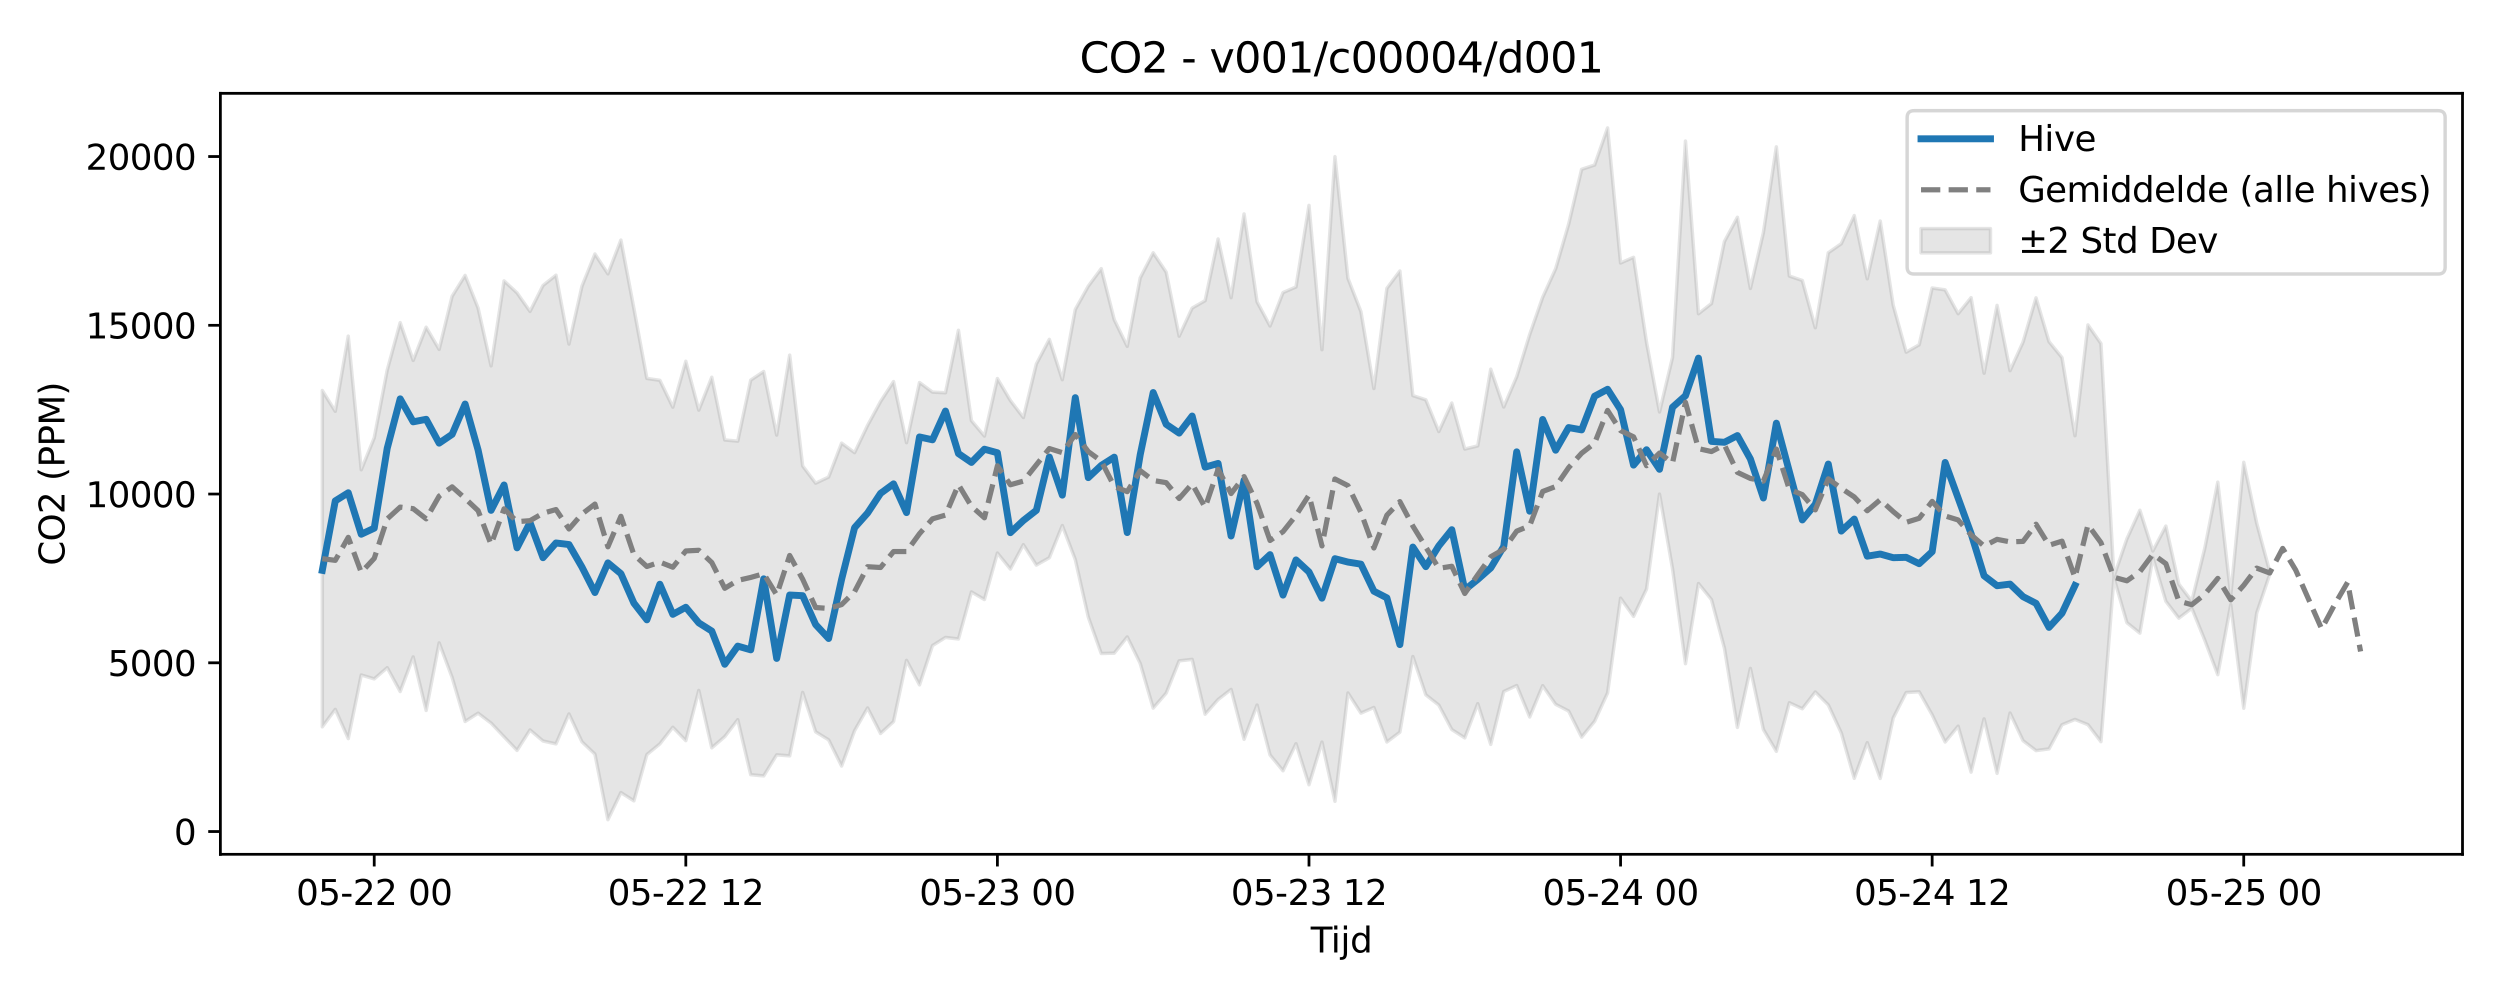 <?xml version="1.0" encoding="utf-8" standalone="no"?>
<!DOCTYPE svg PUBLIC "-//W3C//DTD SVG 1.1//EN"
  "http://www.w3.org/Graphics/SVG/1.1/DTD/svg11.dtd">
<svg xmlns:xlink="http://www.w3.org/1999/xlink" width="720pt" height="288pt" viewBox="0 0 720 288" xmlns="http://www.w3.org/2000/svg" version="1.1">
 <defs>
  <style type="text/css">*{stroke-linejoin: round; stroke-linecap: butt}</style>
 </defs>
 <g id="figure_1">
  <g id="patch_1">
   <path d="M 0 288 
L 720 288 
L 720 0 
L 0 0 
z
" style="fill: #ffffff"/>
  </g>
  <g id="axes_1">
   <g id="patch_2">
    <path d="M 63.47 246.04 
L 709.2 246.04 
L 709.2 26.88 
L 63.47 26.88 
z
" style="fill: #ffffff"/>
   </g>
   <g id="FillBetweenPolyCollection_1">
    <defs>
     <path id="medb836004f" d="M 92.821 -175.531 
L 92.821 -78.671 
L 96.56 -83.704 
L 100.299 -75.28 
L 104.038 -93.603 
L 107.777 -92.474 
L 111.516 -95.704 
L 115.256 -88.832 
L 118.995 -98.805 
L 122.734 -83.381 
L 126.473 -102.851 
L 130.212 -92.892 
L 133.951 -80.215 
L 137.69 -82.6 
L 141.429 -79.746 
L 145.168 -75.806 
L 148.907 -71.879 
L 152.646 -77.77 
L 156.385 -74.588 
L 160.124 -73.757 
L 163.863 -82.393 
L 167.602 -74.367 
L 171.341 -70.794 
L 175.08 -51.922 
L 178.819 -59.736 
L 182.558 -57.352 
L 186.297 -70.682 
L 190.036 -73.752 
L 193.775 -78.546 
L 197.514 -74.696 
L 201.253 -89.16 
L 204.992 -72.623 
L 208.731 -75.848 
L 212.47 -80.729 
L 216.209 -64.885 
L 219.948 -64.534 
L 223.687 -70.606 
L 227.426 -70.311 
L 231.165 -88.585 
L 234.904 -77.234 
L 238.643 -74.918 
L 242.382 -67.379 
L 246.121 -77.561 
L 249.861 -84.107 
L 253.6 -76.758 
L 257.339 -80.193 
L 261.078 -97.823 
L 264.817 -90.753 
L 268.556 -102.062 
L 272.295 -104.413 
L 276.034 -103.967 
L 279.773 -117.516 
L 283.512 -115.334 
L 287.251 -128.72 
L 290.99 -124.115 
L 294.729 -131.13 
L 298.468 -125.253 
L 302.207 -127.374 
L 305.946 -136.649 
L 309.685 -126.833 
L 313.424 -110.297 
L 317.163 -99.789 
L 320.902 -99.887 
L 324.641 -104.56 
L 328.38 -96.937 
L 332.119 -84.067 
L 335.858 -88.368 
L 339.597 -97.671 
L 343.336 -98.095 
L 347.075 -82.301 
L 350.814 -86.532 
L 354.553 -89.443 
L 358.292 -75.077 
L 362.031 -84.943 
L 365.77 -70.569 
L 369.509 -66.021 
L 373.248 -73.811 
L 376.987 -61.994 
L 380.726 -74.276 
L 384.465 -57.217 
L 388.205 -88.426 
L 391.944 -82.622 
L 395.683 -84.246 
L 399.422 -74.307 
L 403.161 -77.131 
L 406.9 -98.934 
L 410.639 -87.881 
L 414.378 -84.935 
L 418.117 -77.892 
L 421.856 -75.486 
L 425.595 -85.343 
L 429.334 -73.614 
L 433.073 -88.835 
L 436.812 -90.568 
L 440.551 -81.504 
L 444.29 -90.526 
L 448.029 -85.151 
L 451.768 -83.223 
L 455.507 -75.711 
L 459.246 -80.262 
L 462.985 -88.435 
L 466.724 -115.727 
L 470.463 -110.481 
L 474.202 -118.349 
L 477.941 -145.697 
L 481.68 -124.224 
L 485.419 -96.854 
L 489.158 -119.948 
L 492.897 -115.328 
L 496.636 -101.324 
L 500.375 -78.5 
L 504.114 -95.487 
L 507.853 -77.907 
L 511.592 -71.615 
L 515.331 -85.613 
L 519.07 -83.876 
L 522.809 -88.714 
L 526.549 -84.982 
L 530.288 -76.927 
L 534.027 -63.832 
L 537.766 -74.112 
L 541.505 -63.802 
L 545.244 -81.213 
L 548.983 -88.549 
L 552.722 -88.763 
L 556.461 -82.133 
L 560.2 -74.3 
L 563.939 -78.859 
L 567.678 -65.63 
L 571.417 -80.968 
L 575.156 -65.281 
L 578.895 -82.646 
L 582.634 -74.686 
L 586.373 -71.826 
L 590.112 -72.318 
L 593.851 -79.274 
L 597.59 -80.8 
L 601.329 -79.29 
L 605.068 -74.401 
L 608.807 -121.565 
L 612.546 -108.666 
L 616.285 -105.657 
L 620.024 -127.446 
L 623.763 -114.843 
L 627.502 -109.959 
L 631.241 -112.826 
L 634.98 -103.618 
L 638.719 -93.692 
L 642.458 -113.854 
L 646.197 -84.024 
L 649.936 -111.465 
L 653.675 -122.534 
L 653.675 -123.423 
L 653.675 -123.423 
L 649.936 -137.297 
L 646.197 -154.86 
L 642.458 -116.649 
L 638.719 -149.142 
L 634.98 -130.092 
L 631.241 -114.87 
L 627.502 -119.782 
L 623.763 -136.488 
L 620.024 -129.315 
L 616.285 -141.048 
L 612.546 -132.794 
L 608.807 -121.932 
L 605.068 -189.071 
L 601.329 -194.421 
L 597.59 -162.509 
L 593.851 -185.016 
L 590.112 -189.607 
L 586.373 -202.223 
L 582.634 -189.466 
L 578.895 -181.244 
L 575.156 -200.057 
L 571.417 -180.513 
L 567.678 -202.275 
L 563.939 -197.65 
L 560.2 -204.522 
L 556.461 -205.061 
L 552.722 -188.7 
L 548.983 -186.578 
L 545.244 -200.111 
L 541.505 -224.345 
L 537.766 -207.702 
L 534.027 -225.922 
L 530.288 -217.811 
L 526.549 -215.208 
L 522.809 -193.611 
L 519.07 -207.219 
L 515.331 -208.5 
L 511.592 -245.71 
L 507.853 -220.992 
L 504.114 -204.922 
L 500.375 -225.43 
L 496.636 -218.44 
L 492.897 -200.582 
L 489.158 -197.637 
L 485.419 -247.381 
L 481.68 -185.048 
L 477.941 -169.343 
L 474.202 -189.403 
L 470.463 -213.897 
L 466.724 -212.252 
L 462.985 -251.158 
L 459.246 -240.471 
L 455.507 -239.238 
L 451.768 -223.418 
L 448.029 -210.61 
L 444.29 -202.378 
L 440.551 -191.649 
L 436.812 -179.508 
L 433.073 -170.775 
L 429.334 -181.683 
L 425.595 -159.59 
L 421.856 -158.675 
L 418.117 -171.934 
L 414.378 -163.715 
L 410.639 -172.85 
L 406.9 -174.068 
L 403.161 -209.95 
L 399.422 -204.952 
L 395.683 -176.105 
L 391.944 -198.254 
L 388.205 -207.861 
L 384.465 -242.881 
L 380.726 -187.279 
L 376.987 -228.859 
L 373.248 -205.356 
L 369.509 -203.739 
L 365.77 -194.116 
L 362.031 -201.096 
L 358.292 -226.389 
L 354.553 -202.268 
L 350.814 -219.178 
L 347.075 -201.416 
L 343.336 -199.268 
L 339.597 -191.182 
L 335.858 -209.63 
L 332.119 -215.194 
L 328.38 -207.966 
L 324.641 -188.249 
L 320.902 -195.934 
L 317.163 -210.632 
L 313.424 -205.586 
L 309.685 -198.877 
L 305.946 -178.644 
L 302.207 -190.266 
L 298.468 -183.154 
L 294.729 -167.751 
L 290.99 -172.658 
L 287.251 -178.978 
L 283.512 -162.413 
L 279.773 -166.862 
L 276.034 -192.885 
L 272.295 -174.883 
L 268.556 -175.073 
L 264.817 -177.836 
L 261.078 -160.501 
L 257.339 -178.107 
L 253.6 -172.365 
L 249.861 -165.47 
L 246.121 -157.635 
L 242.382 -160.382 
L 238.643 -150.612 
L 234.904 -148.842 
L 231.165 -153.807 
L 227.426 -185.73 
L 223.687 -162.692 
L 219.948 -181.012 
L 216.209 -178.515 
L 212.47 -160.952 
L 208.731 -161.293 
L 204.992 -179.355 
L 201.253 -169.874 
L 197.514 -183.955 
L 193.775 -170.736 
L 190.036 -178.473 
L 186.297 -179.017 
L 182.558 -199.168 
L 178.819 -218.86 
L 175.08 -209.129 
L 171.341 -214.854 
L 167.602 -205.565 
L 163.863 -188.914 
L 160.124 -208.742 
L 156.385 -205.779 
L 152.646 -198.317 
L 148.907 -203.648 
L 145.168 -207.104 
L 141.429 -182.628 
L 137.69 -199.283 
L 133.951 -208.687 
L 130.212 -202.689 
L 126.473 -187.372 
L 122.734 -193.764 
L 118.995 -184.204 
L 115.256 -195.085 
L 111.516 -181.394 
L 107.777 -161.899 
L 104.038 -152.706 
L 100.299 -191.201 
L 96.56 -169.536 
L 92.821 -175.531 
z
" style="stroke: #808080; stroke-opacity: 0.2"/>
    </defs>
    <g clip-path="url(#p2329060ab6)">
     <use xlink:href="#medb836004f" x="0" y="288" style="fill: #808080; fill-opacity: 0.2; stroke: #808080; stroke-opacity: 0.2"/>
    </g>
   </g>
   <g id="matplotlib.axis_1">
    <g id="xtick_1">
     <g id="line2d_1">
      <defs>
       <path id="m866d8a0128" d="M 0 0 
L 0 3.5 
" style="stroke: #000000; stroke-width: 0.8"/>
      </defs>
      <g>
       <use xlink:href="#m866d8a0128" x="107.777" y="246.04" style="stroke: #000000; stroke-width: 0.8"/>
      </g>
     </g>
     <g id="text_1">
      <!-- 05-22 00 -->
      <g transform="translate(85.297 260.638) scale(0.1 -0.1)">
       <defs>
        <path id="DejaVuSans-30" d="M 2034 4250 
Q 1547 4250 1301 3770 
Q 1056 3291 1056 2328 
Q 1056 1369 1301 889 
Q 1547 409 2034 409 
Q 2525 409 2770 889 
Q 3016 1369 3016 2328 
Q 3016 3291 2770 3770 
Q 2525 4250 2034 4250 
z
M 2034 4750 
Q 2819 4750 3233 4129 
Q 3647 3509 3647 2328 
Q 3647 1150 3233 529 
Q 2819 -91 2034 -91 
Q 1250 -91 836 529 
Q 422 1150 422 2328 
Q 422 3509 836 4129 
Q 1250 4750 2034 4750 
z
" transform="scale(0.016)"/>
        <path id="DejaVuSans-35" d="M 691 4666 
L 3169 4666 
L 3169 4134 
L 1269 4134 
L 1269 2991 
Q 1406 3038 1543 3061 
Q 1681 3084 1819 3084 
Q 2600 3084 3056 2656 
Q 3513 2228 3513 1497 
Q 3513 744 3044 326 
Q 2575 -91 1722 -91 
Q 1428 -91 1123 -41 
Q 819 9 494 109 
L 494 744 
Q 775 591 1075 516 
Q 1375 441 1709 441 
Q 2250 441 2565 725 
Q 2881 1009 2881 1497 
Q 2881 1984 2565 2268 
Q 2250 2553 1709 2553 
Q 1456 2553 1204 2497 
Q 953 2441 691 2322 
L 691 4666 
z
" transform="scale(0.016)"/>
        <path id="DejaVuSans-2d" d="M 313 2009 
L 1997 2009 
L 1997 1497 
L 313 1497 
L 313 2009 
z
" transform="scale(0.016)"/>
        <path id="DejaVuSans-32" d="M 1228 531 
L 3431 531 
L 3431 0 
L 469 0 
L 469 531 
Q 828 903 1448 1529 
Q 2069 2156 2228 2338 
Q 2531 2678 2651 2914 
Q 2772 3150 2772 3378 
Q 2772 3750 2511 3984 
Q 2250 4219 1831 4219 
Q 1534 4219 1204 4116 
Q 875 4013 500 3803 
L 500 4441 
Q 881 4594 1212 4672 
Q 1544 4750 1819 4750 
Q 2544 4750 2975 4387 
Q 3406 4025 3406 3419 
Q 3406 3131 3298 2873 
Q 3191 2616 2906 2266 
Q 2828 2175 2409 1742 
Q 1991 1309 1228 531 
z
" transform="scale(0.016)"/>
        <path id="DejaVuSans-20" transform="scale(0.016)"/>
       </defs>
       <use xlink:href="#DejaVuSans-30"/>
       <use xlink:href="#DejaVuSans-35" transform="translate(63.623 0)"/>
       <use xlink:href="#DejaVuSans-2d" transform="translate(127.246 0)"/>
       <use xlink:href="#DejaVuSans-32" transform="translate(163.33 0)"/>
       <use xlink:href="#DejaVuSans-32" transform="translate(226.953 0)"/>
       <use xlink:href="#DejaVuSans-20" transform="translate(290.576 0)"/>
       <use xlink:href="#DejaVuSans-30" transform="translate(322.363 0)"/>
       <use xlink:href="#DejaVuSans-30" transform="translate(385.986 0)"/>
      </g>
     </g>
    </g>
    <g id="xtick_2">
     <g id="line2d_2">
      <g>
       <use xlink:href="#m866d8a0128" x="197.514" y="246.04" style="stroke: #000000; stroke-width: 0.8"/>
      </g>
     </g>
     <g id="text_2">
      <!-- 05-22 12 -->
      <g transform="translate(175.034 260.638) scale(0.1 -0.1)">
       <defs>
        <path id="DejaVuSans-31" d="M 794 531 
L 1825 531 
L 1825 4091 
L 703 3866 
L 703 4441 
L 1819 4666 
L 2450 4666 
L 2450 531 
L 3481 531 
L 3481 0 
L 794 0 
L 794 531 
z
" transform="scale(0.016)"/>
       </defs>
       <use xlink:href="#DejaVuSans-30"/>
       <use xlink:href="#DejaVuSans-35" transform="translate(63.623 0)"/>
       <use xlink:href="#DejaVuSans-2d" transform="translate(127.246 0)"/>
       <use xlink:href="#DejaVuSans-32" transform="translate(163.33 0)"/>
       <use xlink:href="#DejaVuSans-32" transform="translate(226.953 0)"/>
       <use xlink:href="#DejaVuSans-20" transform="translate(290.576 0)"/>
       <use xlink:href="#DejaVuSans-31" transform="translate(322.363 0)"/>
       <use xlink:href="#DejaVuSans-32" transform="translate(385.986 0)"/>
      </g>
     </g>
    </g>
    <g id="xtick_3">
     <g id="line2d_3">
      <g>
       <use xlink:href="#m866d8a0128" x="287.251" y="246.04" style="stroke: #000000; stroke-width: 0.8"/>
      </g>
     </g>
     <g id="text_3">
      <!-- 05-23 00 -->
      <g transform="translate(264.77 260.638) scale(0.1 -0.1)">
       <defs>
        <path id="DejaVuSans-33" d="M 2597 2516 
Q 3050 2419 3304 2112 
Q 3559 1806 3559 1356 
Q 3559 666 3084 287 
Q 2609 -91 1734 -91 
Q 1441 -91 1130 -33 
Q 819 25 488 141 
L 488 750 
Q 750 597 1062 519 
Q 1375 441 1716 441 
Q 2309 441 2620 675 
Q 2931 909 2931 1356 
Q 2931 1769 2642 2001 
Q 2353 2234 1838 2234 
L 1294 2234 
L 1294 2753 
L 1863 2753 
Q 2328 2753 2575 2939 
Q 2822 3125 2822 3475 
Q 2822 3834 2567 4026 
Q 2313 4219 1838 4219 
Q 1578 4219 1281 4162 
Q 984 4106 628 3988 
L 628 4550 
Q 988 4650 1302 4700 
Q 1616 4750 1894 4750 
Q 2613 4750 3031 4423 
Q 3450 4097 3450 3541 
Q 3450 3153 3228 2886 
Q 3006 2619 2597 2516 
z
" transform="scale(0.016)"/>
       </defs>
       <use xlink:href="#DejaVuSans-30"/>
       <use xlink:href="#DejaVuSans-35" transform="translate(63.623 0)"/>
       <use xlink:href="#DejaVuSans-2d" transform="translate(127.246 0)"/>
       <use xlink:href="#DejaVuSans-32" transform="translate(163.33 0)"/>
       <use xlink:href="#DejaVuSans-33" transform="translate(226.953 0)"/>
       <use xlink:href="#DejaVuSans-20" transform="translate(290.576 0)"/>
       <use xlink:href="#DejaVuSans-30" transform="translate(322.363 0)"/>
       <use xlink:href="#DejaVuSans-30" transform="translate(385.986 0)"/>
      </g>
     </g>
    </g>
    <g id="xtick_4">
     <g id="line2d_4">
      <g>
       <use xlink:href="#m866d8a0128" x="376.987" y="246.04" style="stroke: #000000; stroke-width: 0.8"/>
      </g>
     </g>
     <g id="text_4">
      <!-- 05-23 12 -->
      <g transform="translate(354.507 260.638) scale(0.1 -0.1)">
       <use xlink:href="#DejaVuSans-30"/>
       <use xlink:href="#DejaVuSans-35" transform="translate(63.623 0)"/>
       <use xlink:href="#DejaVuSans-2d" transform="translate(127.246 0)"/>
       <use xlink:href="#DejaVuSans-32" transform="translate(163.33 0)"/>
       <use xlink:href="#DejaVuSans-33" transform="translate(226.953 0)"/>
       <use xlink:href="#DejaVuSans-20" transform="translate(290.576 0)"/>
       <use xlink:href="#DejaVuSans-31" transform="translate(322.363 0)"/>
       <use xlink:href="#DejaVuSans-32" transform="translate(385.986 0)"/>
      </g>
     </g>
    </g>
    <g id="xtick_5">
     <g id="line2d_5">
      <g>
       <use xlink:href="#m866d8a0128" x="466.724" y="246.04" style="stroke: #000000; stroke-width: 0.8"/>
      </g>
     </g>
     <g id="text_5">
      <!-- 05-24 00 -->
      <g transform="translate(444.244 260.638) scale(0.1 -0.1)">
       <defs>
        <path id="DejaVuSans-34" d="M 2419 4116 
L 825 1625 
L 2419 1625 
L 2419 4116 
z
M 2253 4666 
L 3047 4666 
L 3047 1625 
L 3713 1625 
L 3713 1100 
L 3047 1100 
L 3047 0 
L 2419 0 
L 2419 1100 
L 313 1100 
L 313 1709 
L 2253 4666 
z
" transform="scale(0.016)"/>
       </defs>
       <use xlink:href="#DejaVuSans-30"/>
       <use xlink:href="#DejaVuSans-35" transform="translate(63.623 0)"/>
       <use xlink:href="#DejaVuSans-2d" transform="translate(127.246 0)"/>
       <use xlink:href="#DejaVuSans-32" transform="translate(163.33 0)"/>
       <use xlink:href="#DejaVuSans-34" transform="translate(226.953 0)"/>
       <use xlink:href="#DejaVuSans-20" transform="translate(290.576 0)"/>
       <use xlink:href="#DejaVuSans-30" transform="translate(322.363 0)"/>
       <use xlink:href="#DejaVuSans-30" transform="translate(385.986 0)"/>
      </g>
     </g>
    </g>
    <g id="xtick_6">
     <g id="line2d_6">
      <g>
       <use xlink:href="#m866d8a0128" x="556.461" y="246.04" style="stroke: #000000; stroke-width: 0.8"/>
      </g>
     </g>
     <g id="text_6">
      <!-- 05-24 12 -->
      <g transform="translate(533.98 260.638) scale(0.1 -0.1)">
       <use xlink:href="#DejaVuSans-30"/>
       <use xlink:href="#DejaVuSans-35" transform="translate(63.623 0)"/>
       <use xlink:href="#DejaVuSans-2d" transform="translate(127.246 0)"/>
       <use xlink:href="#DejaVuSans-32" transform="translate(163.33 0)"/>
       <use xlink:href="#DejaVuSans-34" transform="translate(226.953 0)"/>
       <use xlink:href="#DejaVuSans-20" transform="translate(290.576 0)"/>
       <use xlink:href="#DejaVuSans-31" transform="translate(322.363 0)"/>
       <use xlink:href="#DejaVuSans-32" transform="translate(385.986 0)"/>
      </g>
     </g>
    </g>
    <g id="xtick_7">
     <g id="line2d_7">
      <g>
       <use xlink:href="#m866d8a0128" x="646.197" y="246.04" style="stroke: #000000; stroke-width: 0.8"/>
      </g>
     </g>
     <g id="text_7">
      <!-- 05-25 00 -->
      <g transform="translate(623.717 260.638) scale(0.1 -0.1)">
       <use xlink:href="#DejaVuSans-30"/>
       <use xlink:href="#DejaVuSans-35" transform="translate(63.623 0)"/>
       <use xlink:href="#DejaVuSans-2d" transform="translate(127.246 0)"/>
       <use xlink:href="#DejaVuSans-32" transform="translate(163.33 0)"/>
       <use xlink:href="#DejaVuSans-35" transform="translate(226.953 0)"/>
       <use xlink:href="#DejaVuSans-20" transform="translate(290.576 0)"/>
       <use xlink:href="#DejaVuSans-30" transform="translate(322.363 0)"/>
       <use xlink:href="#DejaVuSans-30" transform="translate(385.986 0)"/>
      </g>
     </g>
    </g>
    <g id="text_8">
     <!-- Tijd -->
     <g transform="translate(377.485 274.317) scale(0.1 -0.1)">
      <defs>
       <path id="DejaVuSans-54" d="M -19 4666 
L 3928 4666 
L 3928 4134 
L 2272 4134 
L 2272 0 
L 1638 0 
L 1638 4134 
L -19 4134 
L -19 4666 
z
" transform="scale(0.016)"/>
       <path id="DejaVuSans-69" d="M 603 3500 
L 1178 3500 
L 1178 0 
L 603 0 
L 603 3500 
z
M 603 4863 
L 1178 4863 
L 1178 4134 
L 603 4134 
L 603 4863 
z
" transform="scale(0.016)"/>
       <path id="DejaVuSans-6a" d="M 603 3500 
L 1178 3500 
L 1178 -63 
Q 1178 -731 923 -1031 
Q 669 -1331 103 -1331 
L -116 -1331 
L -116 -844 
L 38 -844 
Q 366 -844 484 -692 
Q 603 -541 603 -63 
L 603 3500 
z
M 603 4863 
L 1178 4863 
L 1178 4134 
L 603 4134 
L 603 4863 
z
" transform="scale(0.016)"/>
       <path id="DejaVuSans-64" d="M 2906 2969 
L 2906 4863 
L 3481 4863 
L 3481 0 
L 2906 0 
L 2906 525 
Q 2725 213 2448 61 
Q 2172 -91 1784 -91 
Q 1150 -91 751 415 
Q 353 922 353 1747 
Q 353 2572 751 3078 
Q 1150 3584 1784 3584 
Q 2172 3584 2448 3432 
Q 2725 3281 2906 2969 
z
M 947 1747 
Q 947 1113 1208 752 
Q 1469 391 1925 391 
Q 2381 391 2643 752 
Q 2906 1113 2906 1747 
Q 2906 2381 2643 2742 
Q 2381 3103 1925 3103 
Q 1469 3103 1208 2742 
Q 947 2381 947 1747 
z
" transform="scale(0.016)"/>
      </defs>
      <use xlink:href="#DejaVuSans-54"/>
      <use xlink:href="#DejaVuSans-69" transform="translate(57.959 0)"/>
      <use xlink:href="#DejaVuSans-6a" transform="translate(85.742 0)"/>
      <use xlink:href="#DejaVuSans-64" transform="translate(113.525 0)"/>
     </g>
    </g>
   </g>
   <g id="matplotlib.axis_2">
    <g id="ytick_1">
     <g id="line2d_8">
      <defs>
       <path id="m15ff9d8fe2" d="M 0 0 
L -3.5 0 
" style="stroke: #000000; stroke-width: 0.8"/>
      </defs>
      <g>
       <use xlink:href="#m15ff9d8fe2" x="63.47" y="239.479" style="stroke: #000000; stroke-width: 0.8"/>
      </g>
     </g>
     <g id="text_9">
      <!-- 0 -->
      <g transform="translate(50.108 243.278) scale(0.1 -0.1)">
       <use xlink:href="#DejaVuSans-30"/>
      </g>
     </g>
    </g>
    <g id="ytick_2">
     <g id="line2d_9">
      <g>
       <use xlink:href="#m15ff9d8fe2" x="63.47" y="190.881" style="stroke: #000000; stroke-width: 0.8"/>
      </g>
     </g>
     <g id="text_10">
      <!-- 5000 -->
      <g transform="translate(31.02 194.68) scale(0.1 -0.1)">
       <use xlink:href="#DejaVuSans-35"/>
       <use xlink:href="#DejaVuSans-30" transform="translate(63.623 0)"/>
       <use xlink:href="#DejaVuSans-30" transform="translate(127.246 0)"/>
       <use xlink:href="#DejaVuSans-30" transform="translate(190.869 0)"/>
      </g>
     </g>
    </g>
    <g id="ytick_3">
     <g id="line2d_10">
      <g>
       <use xlink:href="#m15ff9d8fe2" x="63.47" y="142.283" style="stroke: #000000; stroke-width: 0.8"/>
      </g>
     </g>
     <g id="text_11">
      <!-- 10000 -->
      <g transform="translate(24.657 146.082) scale(0.1 -0.1)">
       <use xlink:href="#DejaVuSans-31"/>
       <use xlink:href="#DejaVuSans-30" transform="translate(63.623 0)"/>
       <use xlink:href="#DejaVuSans-30" transform="translate(127.246 0)"/>
       <use xlink:href="#DejaVuSans-30" transform="translate(190.869 0)"/>
       <use xlink:href="#DejaVuSans-30" transform="translate(254.492 0)"/>
      </g>
     </g>
    </g>
    <g id="ytick_4">
     <g id="line2d_11">
      <g>
       <use xlink:href="#m15ff9d8fe2" x="63.47" y="93.684" style="stroke: #000000; stroke-width: 0.8"/>
      </g>
     </g>
     <g id="text_12">
      <!-- 15000 -->
      <g transform="translate(24.657 97.484) scale(0.1 -0.1)">
       <use xlink:href="#DejaVuSans-31"/>
       <use xlink:href="#DejaVuSans-35" transform="translate(63.623 0)"/>
       <use xlink:href="#DejaVuSans-30" transform="translate(127.246 0)"/>
       <use xlink:href="#DejaVuSans-30" transform="translate(190.869 0)"/>
       <use xlink:href="#DejaVuSans-30" transform="translate(254.492 0)"/>
      </g>
     </g>
    </g>
    <g id="ytick_5">
     <g id="line2d_12">
      <g>
       <use xlink:href="#m15ff9d8fe2" x="63.47" y="45.086" style="stroke: #000000; stroke-width: 0.8"/>
      </g>
     </g>
     <g id="text_13">
      <!-- 20000 -->
      <g transform="translate(24.657 48.885) scale(0.1 -0.1)">
       <use xlink:href="#DejaVuSans-32"/>
       <use xlink:href="#DejaVuSans-30" transform="translate(63.623 0)"/>
       <use xlink:href="#DejaVuSans-30" transform="translate(127.246 0)"/>
       <use xlink:href="#DejaVuSans-30" transform="translate(190.869 0)"/>
       <use xlink:href="#DejaVuSans-30" transform="translate(254.492 0)"/>
      </g>
     </g>
    </g>
    <g id="text_14">
     <!-- CO2 (PPM) -->
     <g transform="translate(18.578 162.903) rotate(-90) scale(0.1 -0.1)">
      <defs>
       <path id="DejaVuSans-43" d="M 4122 4306 
L 4122 3641 
Q 3803 3938 3442 4084 
Q 3081 4231 2675 4231 
Q 1875 4231 1450 3742 
Q 1025 3253 1025 2328 
Q 1025 1406 1450 917 
Q 1875 428 2675 428 
Q 3081 428 3442 575 
Q 3803 722 4122 1019 
L 4122 359 
Q 3791 134 3420 21 
Q 3050 -91 2638 -91 
Q 1578 -91 968 557 
Q 359 1206 359 2328 
Q 359 3453 968 4101 
Q 1578 4750 2638 4750 
Q 3056 4750 3426 4639 
Q 3797 4528 4122 4306 
z
" transform="scale(0.016)"/>
       <path id="DejaVuSans-4f" d="M 2522 4238 
Q 1834 4238 1429 3725 
Q 1025 3213 1025 2328 
Q 1025 1447 1429 934 
Q 1834 422 2522 422 
Q 3209 422 3611 934 
Q 4013 1447 4013 2328 
Q 4013 3213 3611 3725 
Q 3209 4238 2522 4238 
z
M 2522 4750 
Q 3503 4750 4090 4092 
Q 4678 3434 4678 2328 
Q 4678 1225 4090 567 
Q 3503 -91 2522 -91 
Q 1538 -91 948 565 
Q 359 1222 359 2328 
Q 359 3434 948 4092 
Q 1538 4750 2522 4750 
z
" transform="scale(0.016)"/>
       <path id="DejaVuSans-28" d="M 1984 4856 
Q 1566 4138 1362 3434 
Q 1159 2731 1159 2009 
Q 1159 1288 1364 580 
Q 1569 -128 1984 -844 
L 1484 -844 
Q 1016 -109 783 600 
Q 550 1309 550 2009 
Q 550 2706 781 3412 
Q 1013 4119 1484 4856 
L 1984 4856 
z
" transform="scale(0.016)"/>
       <path id="DejaVuSans-50" d="M 1259 4147 
L 1259 2394 
L 2053 2394 
Q 2494 2394 2734 2622 
Q 2975 2850 2975 3272 
Q 2975 3691 2734 3919 
Q 2494 4147 2053 4147 
L 1259 4147 
z
M 628 4666 
L 2053 4666 
Q 2838 4666 3239 4311 
Q 3641 3956 3641 3272 
Q 3641 2581 3239 2228 
Q 2838 1875 2053 1875 
L 1259 1875 
L 1259 0 
L 628 0 
L 628 4666 
z
" transform="scale(0.016)"/>
       <path id="DejaVuSans-4d" d="M 628 4666 
L 1569 4666 
L 2759 1491 
L 3956 4666 
L 4897 4666 
L 4897 0 
L 4281 0 
L 4281 4097 
L 3078 897 
L 2444 897 
L 1241 4097 
L 1241 0 
L 628 0 
L 628 4666 
z
" transform="scale(0.016)"/>
       <path id="DejaVuSans-29" d="M 513 4856 
L 1013 4856 
Q 1481 4119 1714 3412 
Q 1947 2706 1947 2009 
Q 1947 1309 1714 600 
Q 1481 -109 1013 -844 
L 513 -844 
Q 928 -128 1133 580 
Q 1338 1288 1338 2009 
Q 1338 2731 1133 3434 
Q 928 4138 513 4856 
z
" transform="scale(0.016)"/>
      </defs>
      <use xlink:href="#DejaVuSans-43"/>
      <use xlink:href="#DejaVuSans-4f" transform="translate(69.824 0)"/>
      <use xlink:href="#DejaVuSans-32" transform="translate(148.535 0)"/>
      <use xlink:href="#DejaVuSans-20" transform="translate(212.158 0)"/>
      <use xlink:href="#DejaVuSans-28" transform="translate(243.945 0)"/>
      <use xlink:href="#DejaVuSans-50" transform="translate(282.959 0)"/>
      <use xlink:href="#DejaVuSans-50" transform="translate(343.262 0)"/>
      <use xlink:href="#DejaVuSans-4d" transform="translate(403.564 0)"/>
      <use xlink:href="#DejaVuSans-29" transform="translate(489.844 0)"/>
     </g>
    </g>
   </g>
   <g id="line2d_13">
    <path d="M 92.821 164.254 
L 96.56 144.259 
L 100.299 141.917 
L 104.038 153.859 
L 107.777 152.116 
L 111.516 129.116 
L 115.256 114.873 
L 118.995 121.486 
L 122.734 120.763 
L 126.473 127.625 
L 130.212 125.089 
L 133.951 116.367 
L 137.69 129.605 
L 141.429 146.977 
L 145.168 139.678 
L 148.907 157.776 
L 152.646 150.496 
L 156.385 160.614 
L 160.124 156.376 
L 163.863 156.827 
L 167.602 163.313 
L 171.341 170.645 
L 175.08 162.111 
L 178.819 165.211 
L 182.558 173.693 
L 186.297 178.511 
L 190.036 168.263 
L 193.775 176.927 
L 197.514 174.895 
L 201.253 179.383 
L 204.992 181.748 
L 208.731 191.305 
L 212.47 186.083 
L 216.209 187.152 
L 219.948 166.708 
L 223.687 189.624 
L 227.426 171.364 
L 231.165 171.558 
L 234.904 179.882 
L 238.643 183.886 
L 242.382 166.835 
L 246.121 151.967 
L 249.861 147.761 
L 253.6 142.092 
L 257.339 139.354 
L 261.078 147.625 
L 264.817 125.844 
L 268.556 126.663 
L 272.295 118.392 
L 276.034 130.622 
L 279.773 133.179 
L 283.512 129.369 
L 287.251 130.396 
L 290.99 153.408 
L 294.729 149.903 
L 298.468 146.974 
L 302.207 131.633 
L 305.946 142.597 
L 309.685 114.533 
L 313.424 137.556 
L 317.163 134.045 
L 320.902 131.666 
L 324.641 153.376 
L 328.38 130.959 
L 332.119 113.052 
L 335.858 122.195 
L 339.597 124.729 
L 343.336 119.821 
L 347.075 134.533 
L 350.814 133.467 
L 354.553 154.367 
L 358.292 138.288 
L 362.031 163.222 
L 365.77 159.739 
L 369.509 171.387 
L 373.248 161.262 
L 376.987 164.719 
L 380.726 172.271 
L 384.465 160.902 
L 388.205 161.874 
L 391.944 162.474 
L 395.683 170.262 
L 399.422 172.188 
L 403.161 185.642 
L 406.9 157.559 
L 410.639 163.196 
L 414.378 157.215 
L 418.117 152.556 
L 421.856 169.88 
L 425.595 166.871 
L 429.334 163.569 
L 433.073 157.368 
L 436.812 130.136 
L 440.551 147.22 
L 444.29 120.815 
L 448.029 129.657 
L 451.768 123.138 
L 455.507 123.806 
L 459.246 114.109 
L 462.985 112.113 
L 466.724 117.984 
L 470.463 133.95 
L 474.202 129.531 
L 477.941 135.158 
L 481.68 117.29 
L 485.419 113.966 
L 489.158 103.148 
L 492.897 127.12 
L 496.636 127.382 
L 500.375 125.445 
L 504.114 132.184 
L 507.853 143.42 
L 511.592 121.881 
L 519.07 149.738 
L 522.809 145.228 
L 526.549 133.652 
L 530.288 152.952 
L 534.027 149.495 
L 537.766 160.177 
L 541.505 159.561 
L 545.244 160.614 
L 548.983 160.514 
L 552.722 162.344 
L 556.461 158.884 
L 560.2 133.192 
L 567.678 153.687 
L 571.417 165.824 
L 575.156 168.688 
L 578.895 168.224 
L 582.634 171.83 
L 586.373 173.761 
L 590.112 180.682 
L 593.851 176.609 
L 597.59 168.628 
L 597.59 168.628 
" clip-path="url(#p2329060ab6)" style="fill: none; stroke: #1f77b4; stroke-width: 2; stroke-linecap: square"/>
   </g>
   <g id="line2d_14">
    <path d="M 92.821 160.899 
L 96.56 161.38 
L 100.299 154.759 
L 104.038 164.846 
L 107.777 160.814 
L 111.516 149.451 
L 115.256 146.042 
L 118.995 146.495 
L 122.734 149.427 
L 126.473 142.889 
L 130.212 140.209 
L 133.951 143.549 
L 137.69 147.058 
L 141.429 156.813 
L 145.168 146.545 
L 148.907 150.237 
L 152.646 149.956 
L 156.385 147.816 
L 160.124 146.751 
L 163.863 152.346 
L 167.602 148.034 
L 171.341 145.176 
L 175.08 157.475 
L 178.819 148.702 
L 182.558 159.74 
L 186.297 163.151 
L 190.036 161.887 
L 193.775 163.359 
L 197.514 158.675 
L 201.253 158.483 
L 204.992 162.011 
L 208.731 169.43 
L 212.47 167.16 
L 216.209 166.3 
L 219.948 165.227 
L 223.687 171.351 
L 227.426 159.98 
L 231.165 166.804 
L 234.904 174.962 
L 238.643 175.235 
L 242.382 174.12 
L 246.121 170.402 
L 249.861 163.212 
L 253.6 163.439 
L 257.339 158.85 
L 261.078 158.838 
L 264.817 153.705 
L 268.556 149.433 
L 272.295 148.352 
L 276.034 139.574 
L 279.773 145.811 
L 283.512 149.126 
L 287.251 134.151 
L 290.99 139.614 
L 294.729 138.56 
L 302.207 129.18 
L 305.946 130.354 
L 309.685 125.145 
L 313.424 130.059 
L 317.163 132.79 
L 320.902 140.09 
L 324.641 141.596 
L 328.38 135.548 
L 332.119 138.37 
L 335.858 139.001 
L 339.597 143.574 
L 343.336 139.318 
L 347.075 146.141 
L 350.814 135.145 
L 354.553 142.144 
L 358.292 137.267 
L 362.031 144.98 
L 365.77 155.657 
L 369.509 153.12 
L 373.248 148.416 
L 376.987 142.574 
L 380.726 157.223 
L 384.465 137.951 
L 388.205 139.857 
L 391.944 147.562 
L 395.683 157.824 
L 399.422 148.37 
L 403.161 144.459 
L 406.9 151.499 
L 414.378 163.675 
L 418.117 163.087 
L 421.856 170.919 
L 425.595 165.534 
L 429.334 160.352 
L 433.073 158.195 
L 436.812 152.962 
L 440.551 151.423 
L 444.29 141.548 
L 448.029 140.12 
L 451.768 134.679 
L 455.507 130.526 
L 459.246 127.634 
L 462.985 118.203 
L 466.724 124.01 
L 470.463 125.811 
L 474.202 134.124 
L 477.941 130.48 
L 481.68 133.364 
L 485.419 115.883 
L 489.158 129.207 
L 492.897 130.045 
L 496.636 128.118 
L 500.375 136.035 
L 504.114 137.796 
L 507.853 138.551 
L 511.592 129.338 
L 515.331 140.944 
L 519.07 142.452 
L 522.809 146.838 
L 526.549 137.905 
L 530.288 140.631 
L 534.027 143.123 
L 537.766 147.093 
L 541.505 143.926 
L 545.244 147.338 
L 548.983 150.437 
L 552.722 149.268 
L 556.461 144.403 
L 560.2 148.589 
L 563.939 149.746 
L 567.678 154.048 
L 571.417 157.26 
L 575.156 155.331 
L 578.895 156.055 
L 582.634 155.924 
L 586.373 150.976 
L 590.112 157.038 
L 593.851 155.855 
L 597.59 166.345 
L 601.329 151.144 
L 605.068 156.264 
L 608.807 166.251 
L 612.546 167.27 
L 616.285 164.648 
L 620.024 159.619 
L 623.763 162.334 
L 627.502 173.13 
L 631.241 174.152 
L 634.98 171.145 
L 638.719 166.583 
L 642.458 172.749 
L 646.197 168.558 
L 649.936 163.619 
L 653.675 165.022 
L 657.414 157.948 
L 661.154 164.162 
L 668.632 181.103 
L 672.371 174.119 
L 676.11 167.704 
L 679.849 187.625 
L 679.849 187.625 
" clip-path="url(#p2329060ab6)" style="fill: none; stroke-dasharray: 5.55,2.4; stroke-dashoffset: 0; stroke: #808080; stroke-width: 1.5"/>
   </g>
   <g id="patch_3">
    <path d="M 63.47 246.04 
L 63.47 26.88 
" style="fill: none; stroke: #000000; stroke-width: 0.8; stroke-linejoin: miter; stroke-linecap: square"/>
   </g>
   <g id="patch_4">
    <path d="M 709.2 246.04 
L 709.2 26.88 
" style="fill: none; stroke: #000000; stroke-width: 0.8; stroke-linejoin: miter; stroke-linecap: square"/>
   </g>
   <g id="patch_5">
    <path d="M 63.47 246.04 
L 709.2 246.04 
" style="fill: none; stroke: #000000; stroke-width: 0.8; stroke-linejoin: miter; stroke-linecap: square"/>
   </g>
   <g id="patch_6">
    <path d="M 63.47 26.88 
L 709.2 26.88 
" style="fill: none; stroke: #000000; stroke-width: 0.8; stroke-linejoin: miter; stroke-linecap: square"/>
   </g>
   <g id="text_15">
    <!-- CO2 - v001/c00004/d001 -->
    <g transform="translate(310.932 20.88) scale(0.12 -0.12)">
     <defs>
      <path id="DejaVuSans-76" d="M 191 3500 
L 800 3500 
L 1894 563 
L 2988 3500 
L 3597 3500 
L 2284 0 
L 1503 0 
L 191 3500 
z
" transform="scale(0.016)"/>
      <path id="DejaVuSans-2f" d="M 1625 4666 
L 2156 4666 
L 531 -594 
L 0 -594 
L 1625 4666 
z
" transform="scale(0.016)"/>
      <path id="DejaVuSans-63" d="M 3122 3366 
L 3122 2828 
Q 2878 2963 2633 3030 
Q 2388 3097 2138 3097 
Q 1578 3097 1268 2742 
Q 959 2388 959 1747 
Q 959 1106 1268 751 
Q 1578 397 2138 397 
Q 2388 397 2633 464 
Q 2878 531 3122 666 
L 3122 134 
Q 2881 22 2623 -34 
Q 2366 -91 2075 -91 
Q 1284 -91 818 406 
Q 353 903 353 1747 
Q 353 2603 823 3093 
Q 1294 3584 2113 3584 
Q 2378 3584 2631 3529 
Q 2884 3475 3122 3366 
z
" transform="scale(0.016)"/>
     </defs>
     <use xlink:href="#DejaVuSans-43"/>
     <use xlink:href="#DejaVuSans-4f" transform="translate(69.824 0)"/>
     <use xlink:href="#DejaVuSans-32" transform="translate(148.535 0)"/>
     <use xlink:href="#DejaVuSans-20" transform="translate(212.158 0)"/>
     <use xlink:href="#DejaVuSans-2d" transform="translate(243.945 0)"/>
     <use xlink:href="#DejaVuSans-20" transform="translate(280.029 0)"/>
     <use xlink:href="#DejaVuSans-76" transform="translate(311.816 0)"/>
     <use xlink:href="#DejaVuSans-30" transform="translate(370.996 0)"/>
     <use xlink:href="#DejaVuSans-30" transform="translate(434.619 0)"/>
     <use xlink:href="#DejaVuSans-31" transform="translate(498.242 0)"/>
     <use xlink:href="#DejaVuSans-2f" transform="translate(561.865 0)"/>
     <use xlink:href="#DejaVuSans-63" transform="translate(595.557 0)"/>
     <use xlink:href="#DejaVuSans-30" transform="translate(650.537 0)"/>
     <use xlink:href="#DejaVuSans-30" transform="translate(714.16 0)"/>
     <use xlink:href="#DejaVuSans-30" transform="translate(777.783 0)"/>
     <use xlink:href="#DejaVuSans-30" transform="translate(841.406 0)"/>
     <use xlink:href="#DejaVuSans-34" transform="translate(905.029 0)"/>
     <use xlink:href="#DejaVuSans-2f" transform="translate(968.652 0)"/>
     <use xlink:href="#DejaVuSans-64" transform="translate(1002.344 0)"/>
     <use xlink:href="#DejaVuSans-30" transform="translate(1065.82 0)"/>
     <use xlink:href="#DejaVuSans-30" transform="translate(1129.443 0)"/>
     <use xlink:href="#DejaVuSans-31" transform="translate(1193.066 0)"/>
    </g>
   </g>
   <g id="legend_1">
    <g id="patch_7">
     <path d="M 551.256 78.914 
L 702.2 78.914 
Q 704.2 78.914 704.2 76.914 
L 704.2 33.88 
Q 704.2 31.88 702.2 31.88 
L 551.256 31.88 
Q 549.256 31.88 549.256 33.88 
L 549.256 76.914 
Q 549.256 78.914 551.256 78.914 
z
" style="fill: #ffffff; opacity: 0.8; stroke: #cccccc; stroke-linejoin: miter"/>
    </g>
    <g id="line2d_15">
     <path d="M 553.256 39.978 
L 563.256 39.978 
L 573.256 39.978 
" style="fill: none; stroke: #1f77b4; stroke-width: 2; stroke-linecap: square"/>
    </g>
    <g id="text_16">
     <!-- Hive -->
     <g transform="translate(581.256 43.478) scale(0.1 -0.1)">
      <defs>
       <path id="DejaVuSans-48" d="M 628 4666 
L 1259 4666 
L 1259 2753 
L 3553 2753 
L 3553 4666 
L 4184 4666 
L 4184 0 
L 3553 0 
L 3553 2222 
L 1259 2222 
L 1259 0 
L 628 0 
L 628 4666 
z
" transform="scale(0.016)"/>
       <path id="DejaVuSans-65" d="M 3597 1894 
L 3597 1613 
L 953 1613 
Q 991 1019 1311 708 
Q 1631 397 2203 397 
Q 2534 397 2845 478 
Q 3156 559 3463 722 
L 3463 178 
Q 3153 47 2828 -22 
Q 2503 -91 2169 -91 
Q 1331 -91 842 396 
Q 353 884 353 1716 
Q 353 2575 817 3079 
Q 1281 3584 2069 3584 
Q 2775 3584 3186 3129 
Q 3597 2675 3597 1894 
z
M 3022 2063 
Q 3016 2534 2758 2815 
Q 2500 3097 2075 3097 
Q 1594 3097 1305 2825 
Q 1016 2553 972 2059 
L 3022 2063 
z
" transform="scale(0.016)"/>
      </defs>
      <use xlink:href="#DejaVuSans-48"/>
      <use xlink:href="#DejaVuSans-69" transform="translate(75.195 0)"/>
      <use xlink:href="#DejaVuSans-76" transform="translate(102.979 0)"/>
      <use xlink:href="#DejaVuSans-65" transform="translate(162.158 0)"/>
     </g>
    </g>
    <g id="line2d_16">
     <path d="M 553.256 54.657 
L 563.256 54.657 
L 573.256 54.657 
" style="fill: none; stroke-dasharray: 5.55,2.4; stroke-dashoffset: 0; stroke: #808080; stroke-width: 1.5"/>
    </g>
    <g id="text_17">
     <!-- Gemiddelde (alle hives) -->
     <g transform="translate(581.256 58.157) scale(0.1 -0.1)">
      <defs>
       <path id="DejaVuSans-47" d="M 3809 666 
L 3809 1919 
L 2778 1919 
L 2778 2438 
L 4434 2438 
L 4434 434 
Q 4069 175 3628 42 
Q 3188 -91 2688 -91 
Q 1594 -91 976 548 
Q 359 1188 359 2328 
Q 359 3472 976 4111 
Q 1594 4750 2688 4750 
Q 3144 4750 3555 4637 
Q 3966 4525 4313 4306 
L 4313 3634 
Q 3963 3931 3569 4081 
Q 3175 4231 2741 4231 
Q 1884 4231 1454 3753 
Q 1025 3275 1025 2328 
Q 1025 1384 1454 906 
Q 1884 428 2741 428 
Q 3075 428 3337 486 
Q 3600 544 3809 666 
z
" transform="scale(0.016)"/>
       <path id="DejaVuSans-6d" d="M 3328 2828 
Q 3544 3216 3844 3400 
Q 4144 3584 4550 3584 
Q 5097 3584 5394 3201 
Q 5691 2819 5691 2113 
L 5691 0 
L 5113 0 
L 5113 2094 
Q 5113 2597 4934 2840 
Q 4756 3084 4391 3084 
Q 3944 3084 3684 2787 
Q 3425 2491 3425 1978 
L 3425 0 
L 2847 0 
L 2847 2094 
Q 2847 2600 2669 2842 
Q 2491 3084 2119 3084 
Q 1678 3084 1418 2786 
Q 1159 2488 1159 1978 
L 1159 0 
L 581 0 
L 581 3500 
L 1159 3500 
L 1159 2956 
Q 1356 3278 1631 3431 
Q 1906 3584 2284 3584 
Q 2666 3584 2933 3390 
Q 3200 3197 3328 2828 
z
" transform="scale(0.016)"/>
       <path id="DejaVuSans-6c" d="M 603 4863 
L 1178 4863 
L 1178 0 
L 603 0 
L 603 4863 
z
" transform="scale(0.016)"/>
       <path id="DejaVuSans-61" d="M 2194 1759 
Q 1497 1759 1228 1600 
Q 959 1441 959 1056 
Q 959 750 1161 570 
Q 1363 391 1709 391 
Q 2188 391 2477 730 
Q 2766 1069 2766 1631 
L 2766 1759 
L 2194 1759 
z
M 3341 1997 
L 3341 0 
L 2766 0 
L 2766 531 
Q 2569 213 2275 61 
Q 1981 -91 1556 -91 
Q 1019 -91 701 211 
Q 384 513 384 1019 
Q 384 1609 779 1909 
Q 1175 2209 1959 2209 
L 2766 2209 
L 2766 2266 
Q 2766 2663 2505 2880 
Q 2244 3097 1772 3097 
Q 1472 3097 1187 3025 
Q 903 2953 641 2809 
L 641 3341 
Q 956 3463 1253 3523 
Q 1550 3584 1831 3584 
Q 2591 3584 2966 3190 
Q 3341 2797 3341 1997 
z
" transform="scale(0.016)"/>
       <path id="DejaVuSans-68" d="M 3513 2113 
L 3513 0 
L 2938 0 
L 2938 2094 
Q 2938 2591 2744 2837 
Q 2550 3084 2163 3084 
Q 1697 3084 1428 2787 
Q 1159 2491 1159 1978 
L 1159 0 
L 581 0 
L 581 4863 
L 1159 4863 
L 1159 2956 
Q 1366 3272 1645 3428 
Q 1925 3584 2291 3584 
Q 2894 3584 3203 3211 
Q 3513 2838 3513 2113 
z
" transform="scale(0.016)"/>
       <path id="DejaVuSans-73" d="M 2834 3397 
L 2834 2853 
Q 2591 2978 2328 3040 
Q 2066 3103 1784 3103 
Q 1356 3103 1142 2972 
Q 928 2841 928 2578 
Q 928 2378 1081 2264 
Q 1234 2150 1697 2047 
L 1894 2003 
Q 2506 1872 2764 1633 
Q 3022 1394 3022 966 
Q 3022 478 2636 193 
Q 2250 -91 1575 -91 
Q 1294 -91 989 -36 
Q 684 19 347 128 
L 347 722 
Q 666 556 975 473 
Q 1284 391 1588 391 
Q 1994 391 2212 530 
Q 2431 669 2431 922 
Q 2431 1156 2273 1281 
Q 2116 1406 1581 1522 
L 1381 1569 
Q 847 1681 609 1914 
Q 372 2147 372 2553 
Q 372 3047 722 3315 
Q 1072 3584 1716 3584 
Q 2034 3584 2315 3537 
Q 2597 3491 2834 3397 
z
" transform="scale(0.016)"/>
      </defs>
      <use xlink:href="#DejaVuSans-47"/>
      <use xlink:href="#DejaVuSans-65" transform="translate(77.49 0)"/>
      <use xlink:href="#DejaVuSans-6d" transform="translate(139.014 0)"/>
      <use xlink:href="#DejaVuSans-69" transform="translate(236.426 0)"/>
      <use xlink:href="#DejaVuSans-64" transform="translate(264.209 0)"/>
      <use xlink:href="#DejaVuSans-64" transform="translate(327.686 0)"/>
      <use xlink:href="#DejaVuSans-65" transform="translate(391.162 0)"/>
      <use xlink:href="#DejaVuSans-6c" transform="translate(452.686 0)"/>
      <use xlink:href="#DejaVuSans-64" transform="translate(480.469 0)"/>
      <use xlink:href="#DejaVuSans-65" transform="translate(543.945 0)"/>
      <use xlink:href="#DejaVuSans-20" transform="translate(605.469 0)"/>
      <use xlink:href="#DejaVuSans-28" transform="translate(637.256 0)"/>
      <use xlink:href="#DejaVuSans-61" transform="translate(676.27 0)"/>
      <use xlink:href="#DejaVuSans-6c" transform="translate(737.549 0)"/>
      <use xlink:href="#DejaVuSans-6c" transform="translate(765.332 0)"/>
      <use xlink:href="#DejaVuSans-65" transform="translate(793.115 0)"/>
      <use xlink:href="#DejaVuSans-20" transform="translate(854.639 0)"/>
      <use xlink:href="#DejaVuSans-68" transform="translate(886.426 0)"/>
      <use xlink:href="#DejaVuSans-69" transform="translate(949.805 0)"/>
      <use xlink:href="#DejaVuSans-76" transform="translate(977.588 0)"/>
      <use xlink:href="#DejaVuSans-65" transform="translate(1036.768 0)"/>
      <use xlink:href="#DejaVuSans-73" transform="translate(1098.291 0)"/>
      <use xlink:href="#DejaVuSans-29" transform="translate(1150.391 0)"/>
     </g>
    </g>
    <g id="patch_8">
     <path d="M 553.256 72.835 
L 573.256 72.835 
L 573.256 65.835 
L 553.256 65.835 
z
" style="fill: #808080; fill-opacity: 0.2; stroke: #808080; stroke-opacity: 0.2; stroke-linejoin: miter"/>
    </g>
    <g id="text_18">
     <!-- ±2 Std Dev -->
     <g transform="translate(581.256 72.835) scale(0.1 -0.1)">
      <defs>
       <path id="DejaVuSans-b1" d="M 2944 4013 
L 2944 2803 
L 4684 2803 
L 4684 2272 
L 2944 2272 
L 2944 1063 
L 2419 1063 
L 2419 2272 
L 678 2272 
L 678 2803 
L 2419 2803 
L 2419 4013 
L 2944 4013 
z
M 678 531 
L 4684 531 
L 4684 0 
L 678 0 
L 678 531 
z
" transform="scale(0.016)"/>
       <path id="DejaVuSans-53" d="M 3425 4513 
L 3425 3897 
Q 3066 4069 2747 4153 
Q 2428 4238 2131 4238 
Q 1616 4238 1336 4038 
Q 1056 3838 1056 3469 
Q 1056 3159 1242 3001 
Q 1428 2844 1947 2747 
L 2328 2669 
Q 3034 2534 3370 2195 
Q 3706 1856 3706 1288 
Q 3706 609 3251 259 
Q 2797 -91 1919 -91 
Q 1588 -91 1214 -16 
Q 841 59 441 206 
L 441 856 
Q 825 641 1194 531 
Q 1563 422 1919 422 
Q 2459 422 2753 634 
Q 3047 847 3047 1241 
Q 3047 1584 2836 1778 
Q 2625 1972 2144 2069 
L 1759 2144 
Q 1053 2284 737 2584 
Q 422 2884 422 3419 
Q 422 4038 858 4394 
Q 1294 4750 2059 4750 
Q 2388 4750 2728 4690 
Q 3069 4631 3425 4513 
z
" transform="scale(0.016)"/>
       <path id="DejaVuSans-74" d="M 1172 4494 
L 1172 3500 
L 2356 3500 
L 2356 3053 
L 1172 3053 
L 1172 1153 
Q 1172 725 1289 603 
Q 1406 481 1766 481 
L 2356 481 
L 2356 0 
L 1766 0 
Q 1100 0 847 248 
Q 594 497 594 1153 
L 594 3053 
L 172 3053 
L 172 3500 
L 594 3500 
L 594 4494 
L 1172 4494 
z
" transform="scale(0.016)"/>
       <path id="DejaVuSans-44" d="M 1259 4147 
L 1259 519 
L 2022 519 
Q 2988 519 3436 956 
Q 3884 1394 3884 2338 
Q 3884 3275 3436 3711 
Q 2988 4147 2022 4147 
L 1259 4147 
z
M 628 4666 
L 1925 4666 
Q 3281 4666 3915 4102 
Q 4550 3538 4550 2338 
Q 4550 1131 3912 565 
Q 3275 0 1925 0 
L 628 0 
L 628 4666 
z
" transform="scale(0.016)"/>
      </defs>
      <use xlink:href="#DejaVuSans-b1"/>
      <use xlink:href="#DejaVuSans-32" transform="translate(83.789 0)"/>
      <use xlink:href="#DejaVuSans-20" transform="translate(147.412 0)"/>
      <use xlink:href="#DejaVuSans-53" transform="translate(179.199 0)"/>
      <use xlink:href="#DejaVuSans-74" transform="translate(242.676 0)"/>
      <use xlink:href="#DejaVuSans-64" transform="translate(281.885 0)"/>
      <use xlink:href="#DejaVuSans-20" transform="translate(345.361 0)"/>
      <use xlink:href="#DejaVuSans-44" transform="translate(377.148 0)"/>
      <use xlink:href="#DejaVuSans-65" transform="translate(454.15 0)"/>
      <use xlink:href="#DejaVuSans-76" transform="translate(515.674 0)"/>
     </g>
    </g>
   </g>
  </g>
 </g>
 <defs>
  <clipPath id="p2329060ab6">
   <rect x="63.47" y="26.88" width="645.73" height="219.16"/>
  </clipPath>
 </defs>
</svg>
